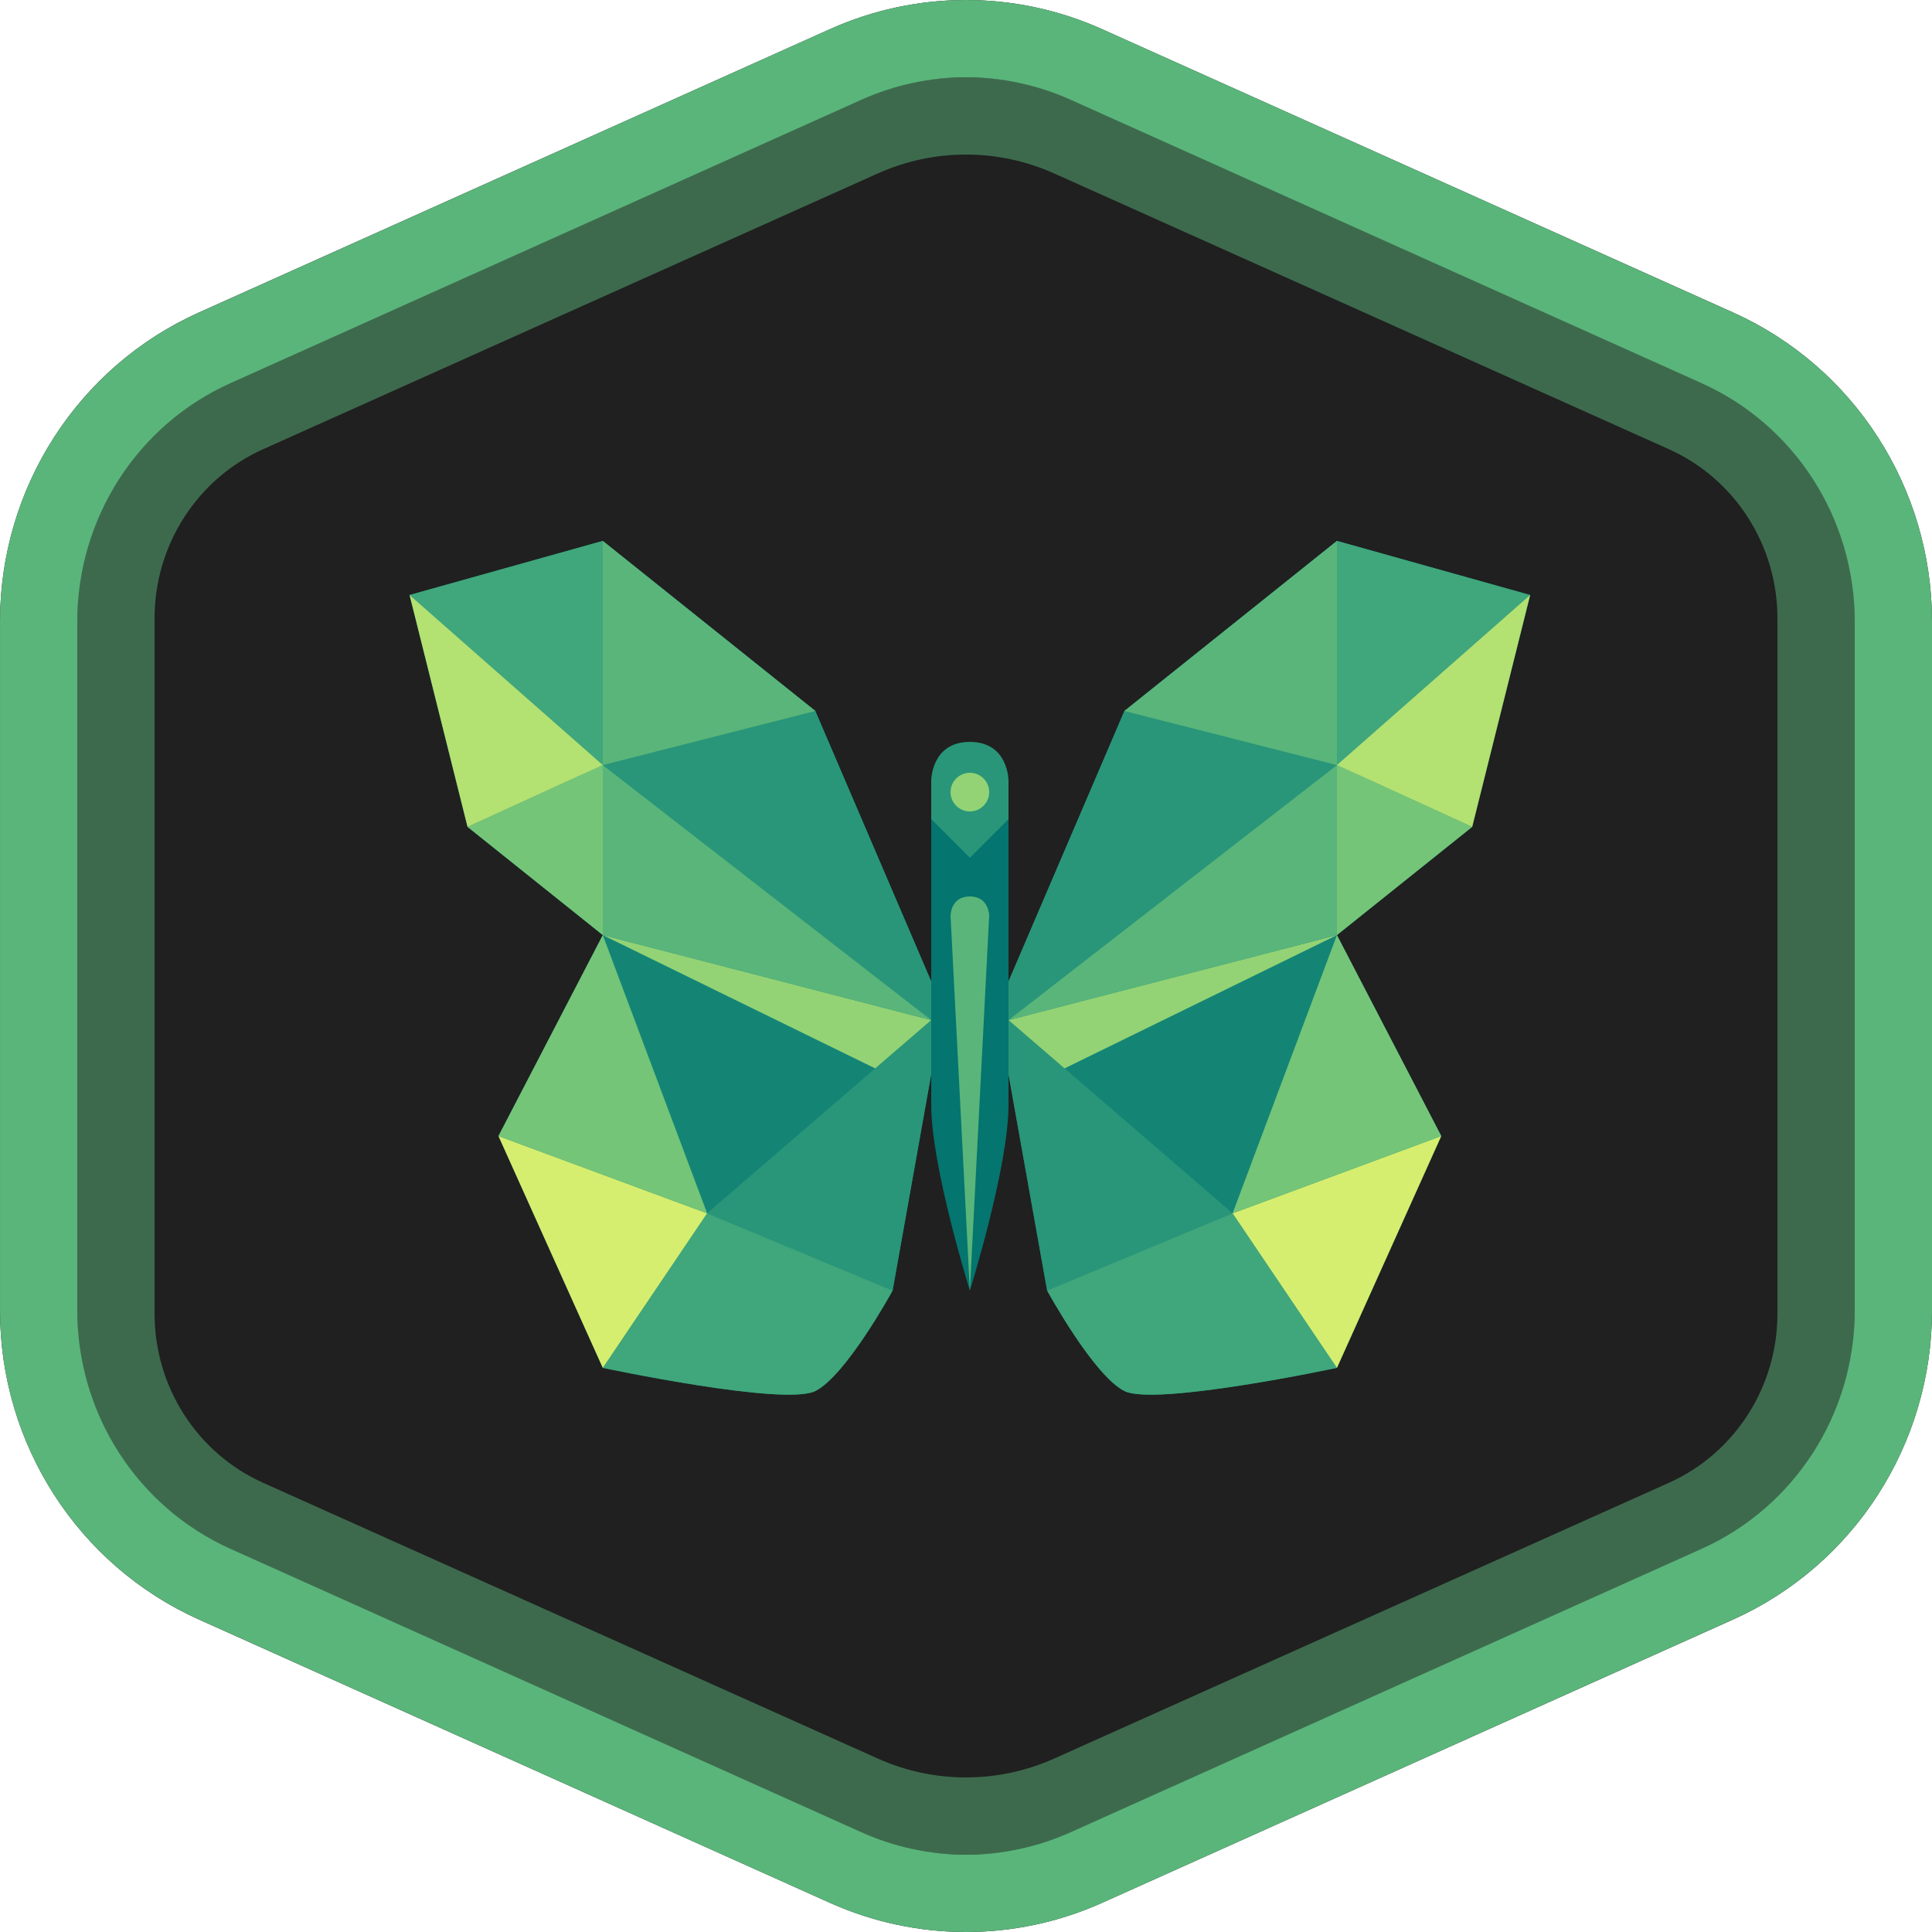 <svg viewBox="0 0 250 250" fill="none" xmlns="http://www.w3.org/2000/svg" role="img" aria-labelledby="envy-title">
<title id="envy-title">Envy</title>
<path fill-rule="evenodd" clip-rule="evenodd" d="M142.615 3.776L224.27 40.441C239.917 47.466 250 63.133 250 80.422V169.578C250 186.866 239.917 202.534 224.27 209.56L142.615 246.224C137.07 248.713 131.069 250 125 250C118.931 250 112.93 248.713 107.385 246.224L25.73 209.56C10.083 202.534 0 186.867 0 169.579V80.421C0 63.133 10.083 47.466 25.73 40.441L107.385 3.776C112.93 1.287 118.931 0 125 0C131.069 0 137.07 1.287 142.615 3.776Z" fill="#202020"/>
<path opacity="0.5" fill-rule="evenodd" clip-rule="evenodd" d="M138.468 17.886C134.227 15.983 129.639 15 125 15C120.361 15 115.773 15.983 111.531 17.886L32 53.564C21.664 58.2 15 68.567 15 80.009V169.991C15 181.433 21.664 191.799 32 196.436L111.531 232.114C115.773 234.017 120.361 235 125 235C129.639 235 134.227 234.017 138.468 232.114L218 196.436C228.336 191.799 235 181.433 235 169.991V80.009C235 68.567 228.336 58.2 218 53.564L138.469 17.886H138.468Z" stroke="#5AB57A" stroke-width="10"/>
<path fill-rule="evenodd" clip-rule="evenodd" d="M140.584 8.342C135.679 6.139 130.37 5 125.001 5C119.632 5 114.324 6.139 109.418 8.342L27.763 45.021C13.921 51.239 5.001 65.104 5.001 80.403V169.597C5.001 184.896 13.921 198.762 27.763 204.979L109.418 241.658C114.324 243.861 119.632 245 125.001 245C130.37 245 135.679 243.861 140.584 241.658L222.239 204.979C236.082 198.762 245.001 184.896 245.001 169.597V80.404C245.001 65.104 236.082 51.239 222.24 45.021L140.584 8.342Z" stroke="#5AB57A" stroke-width="10"/>
<path d="M120.5 115H130.5L130.5 101C130.5 101 130.5 96 125.5 96C120.5 96 120.5 101 120.5 101L120.5 115Z" fill="#299679"/>
<path d="M125.5 100C124.119 100 123 101.119 123 102.5C123 103.881 124.119 105 125.5 105C126.881 105 128 103.881 128 102.5C128 101.119 126.881 100 125.5 100Z" fill="#93D375"/>
<path d="M125.5 167C125.5 167 130.5 151 130.5 143C130.5 135 130.5 106 130.5 106L125.5 111L120.5 106C120.5 106 120.5 135 120.5 143C120.5 151 125.5 167 125.5 167Z" fill="#04756F"/>
<path d="M125.5 167L128 118.5C128 118.5 128 116 125.5 116C123 116 123 118.5 123 118.5L125.5 167Z" fill="#5AB57A"/>
<path d="M120.5 127L113 109.5L105.5 92L78 70L53 77L60.5 107L78 121L64.5 147L78 177C78 177 101.5 182 105.5 180C109.5 178 115.5 167 115.5 167L120.5 139" fill="#148575"/>
<path d="M91.5 157L115.5 167L120.5 139V132L91.5 157Z" fill="#299679"/>
<path d="M78 177C78 177 101.5 182 105.5 180C109.5 178 115.5 167 115.5 167L91.5 157L78 177Z" fill="#40A67B"/>
<path d="M78 177L91.5 157L64.5 147L78 177Z" fill="#D5EE6F"/>
<path d="M78 121L64.5 147L91.5 157L78 121Z" fill="#75C578"/>
<path d="M78 121L113.25 138.25L120.5 132L78 121Z" fill="#93D375"/>
<path d="M53 77L78 99L120.5 132V127L105.5 92L78 70L53 77Z" fill="#299679"/>
<path d="M53 77L78 103V70L53 77Z" fill="#40A67B"/>
<path d="M78 70V99L105.5 92L78 70Z" fill="#5AB57A"/>
<path d="M78 99L60.5 107L78 121V99Z" fill="#75C578"/>
<path d="M78 99L53 77L60.5 107L78 99Z" fill="#B3E172"/>
<path d="M78 99V121L91.5 124.5L120.5 132L78 99Z" fill="#5AB57A"/>
<path d="M130.5 127L138 109.5L145.5 92L173 70L198 77L190.5 107L173 121L186.5 147L173 177C173 177 149.5 182 145.5 180C141.5 178 135.5 167 135.5 167L130.5 139" fill="#148575"/>
<path d="M159.5 157L135.5 167L130.5 139V132L159.5 157Z" fill="#299679"/>
<path d="M173 177C173 177 149.5 182 145.5 180C141.5 178 135.5 167 135.5 167L159.5 157L173 177Z" fill="#40A67B"/>
<path d="M173 177L159.5 157L186.5 147L173 177Z" fill="#D5EE6F"/>
<path d="M173 121L186.5 147L159.5 157L173 121Z" fill="#75C578"/>
<path d="M173 121L137.75 138.25L130.5 132L173 121Z" fill="#93D375"/>
<path d="M198 77L173 99L130.5 132V127L145.5 92L173 70L198 77Z" fill="#299679"/>
<path d="M198 77L173 103V70L198 77Z" fill="#40A67B"/>
<path d="M173 70V99L145.5 92L173 70Z" fill="#5AB57A"/>
<path d="M173 99L190.5 107L173 121V99Z" fill="#75C578"/>
<path d="M173 99L198 77L190.5 107L173 99Z" fill="#B3E172"/>
<path d="M173 99V121L159.5 124.5L130.5 132L173 99Z" fill="#5AB57A"/>
</svg>
